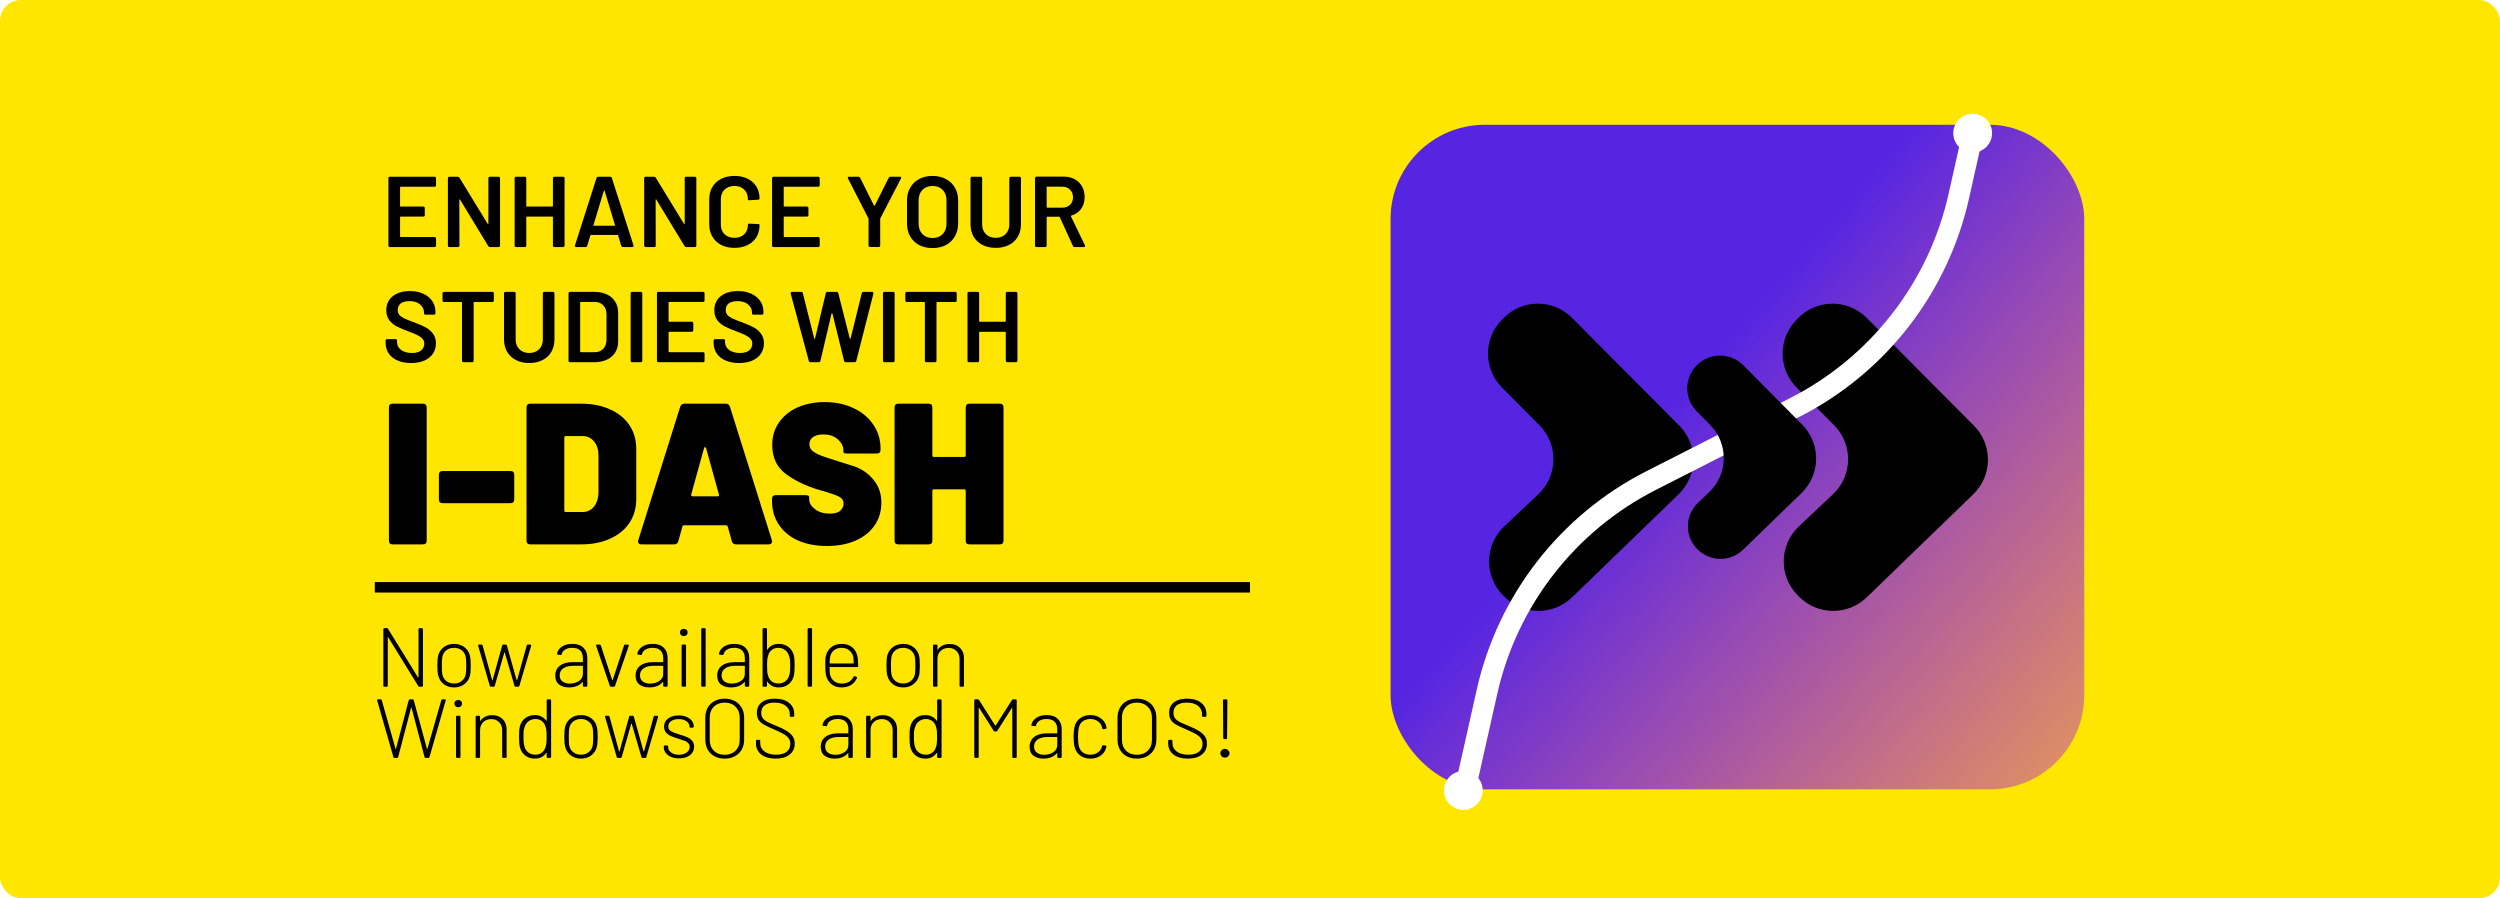 <svg width="1194" height="429" viewBox="0 0 1194 429" fill="none" xmlns="http://www.w3.org/2000/svg">
<rect width="1194" height="429" rx="10" fill="#FFE600"/>
<line x1="179" y1="280.5" x2="597" y2="280.5" stroke="black" stroke-width="5"/>
<path d="M183.56 328C183.427 328 183.307 327.96 183.2 327.88C183.12 327.773 183.08 327.653 183.08 327.52V300.48C183.08 300.347 183.12 300.24 183.2 300.16C183.307 300.053 183.427 300 183.56 300H184.76C185.027 300 185.213 300.107 185.32 300.32L199.68 323.6C199.707 323.68 199.747 323.72 199.8 323.72C199.853 323.693 199.88 323.64 199.88 323.56V300.48C199.88 300.347 199.92 300.24 200 300.16C200.107 300.053 200.227 300 200.36 300H201.52C201.653 300 201.76 300.053 201.84 300.16C201.947 300.24 202 300.347 202 300.48V327.52C202 327.653 201.947 327.773 201.84 327.88C201.76 327.96 201.653 328 201.52 328H200.32C200.053 328 199.867 327.893 199.76 327.68L185.4 304.36C185.373 304.28 185.333 304.253 185.28 304.28C185.227 304.28 185.2 304.32 185.2 304.4V327.52C185.2 327.653 185.147 327.773 185.04 327.88C184.96 327.96 184.853 328 184.72 328H183.56ZM216.87 328.32C214.977 328.32 213.364 327.827 212.03 326.84C210.724 325.853 209.83 324.533 209.35 322.88C209.03 321.813 208.87 320.147 208.87 317.88C208.87 315.747 209.017 314.093 209.31 312.92C209.79 311.267 210.697 309.96 212.03 309C213.364 308.013 214.977 307.52 216.87 307.52C218.737 307.52 220.337 308.013 221.67 309C223.03 309.987 223.937 311.293 224.39 312.92C224.684 313.987 224.83 315.64 224.83 317.88C224.83 320.147 224.684 321.813 224.39 322.88C223.937 324.533 223.03 325.853 221.67 326.84C220.337 327.827 218.737 328.32 216.87 328.32ZM216.87 326.44C218.284 326.44 219.484 326.053 220.47 325.28C221.484 324.507 222.137 323.467 222.43 322.16C222.59 321.413 222.67 320 222.67 317.92C222.67 315.787 222.59 314.373 222.43 313.68C222.137 312.373 221.484 311.333 220.47 310.56C219.484 309.787 218.27 309.4 216.83 309.4C215.39 309.4 214.177 309.787 213.19 310.56C212.204 311.333 211.564 312.373 211.27 313.68C211.11 314.373 211.03 315.787 211.03 317.92C211.03 320.053 211.11 321.467 211.27 322.16C211.564 323.467 212.204 324.507 213.19 325.28C214.177 326.053 215.404 326.44 216.87 326.44ZM234.49 328C234.196 328 234.01 327.867 233.93 327.6L228.37 308.4L228.33 308.24C228.33 307.973 228.476 307.84 228.77 307.84H229.93C230.223 307.84 230.41 307.973 230.49 308.24L235.05 324.88C235.076 324.933 235.103 324.96 235.13 324.96C235.183 324.96 235.223 324.933 235.25 324.88L239.85 308.24C239.93 307.973 240.116 307.84 240.41 307.84H241.53C241.823 307.84 242.01 307.973 242.09 308.24L246.73 324.84C246.756 324.893 246.796 324.92 246.85 324.92C246.903 324.92 246.943 324.893 246.97 324.84L251.57 308.24C251.65 307.973 251.836 307.84 252.13 307.84L253.29 307.88C253.45 307.88 253.556 307.933 253.61 308.04C253.69 308.12 253.716 308.24 253.69 308.4L248.05 327.6C247.97 327.867 247.796 328 247.53 328H246.29C245.996 328 245.81 327.867 245.73 327.6L241.09 311.68C241.063 311.627 241.023 311.6 240.97 311.6C240.916 311.6 240.876 311.627 240.85 311.68L236.29 327.6C236.21 327.867 236.023 328 235.73 328H234.49ZM273.301 307.52C275.647 307.52 277.434 308.133 278.661 309.36C279.887 310.56 280.501 312.187 280.501 314.24V327.52C280.501 327.653 280.447 327.773 280.341 327.88C280.261 327.96 280.154 328 280.021 328H278.861C278.727 328 278.607 327.96 278.501 327.88C278.421 327.773 278.381 327.653 278.381 327.52V325.8C278.381 325.747 278.354 325.707 278.301 325.68C278.274 325.653 278.234 325.667 278.181 325.72C277.487 326.573 276.567 327.227 275.421 327.68C274.274 328.107 273.047 328.32 271.741 328.32C269.874 328.32 268.314 327.867 267.061 326.96C265.807 326.027 265.181 324.587 265.181 322.64C265.181 320.667 265.914 319.107 267.381 317.96C268.847 316.813 270.861 316.24 273.421 316.24H278.221C278.327 316.24 278.381 316.187 278.381 316.08V314.28C278.381 312.76 277.967 311.573 277.141 310.72C276.314 309.84 275.021 309.4 273.261 309.4C271.901 309.4 270.781 309.68 269.901 310.24C269.021 310.773 268.474 311.507 268.261 312.44C268.181 312.76 267.994 312.893 267.701 312.84L266.461 312.68C266.114 312.627 265.967 312.48 266.021 312.24C266.287 310.827 267.074 309.693 268.381 308.84C269.687 307.96 271.327 307.52 273.301 307.52ZM272.141 326.48C273.821 326.48 275.274 326.067 276.501 325.24C277.754 324.413 278.381 323.267 278.381 321.8V318.16C278.381 318.053 278.327 318 278.221 318H273.661C271.741 318 270.194 318.4 269.021 319.2C267.874 320 267.301 321.107 267.301 322.52C267.301 323.827 267.754 324.813 268.661 325.48C269.567 326.147 270.727 326.48 272.141 326.48ZM291.779 328C291.512 328 291.339 327.867 291.259 327.6L284.699 308.4C284.672 308.347 284.659 308.28 284.659 308.2C284.659 307.96 284.792 307.84 285.059 307.84H286.419C286.685 307.84 286.859 307.973 286.939 308.24L292.379 324.76C292.405 324.813 292.445 324.84 292.499 324.84C292.552 324.84 292.592 324.813 292.619 324.76L298.059 308.24C298.139 307.973 298.312 307.84 298.579 307.84L299.939 307.88C300.099 307.88 300.205 307.933 300.259 308.04C300.339 308.12 300.352 308.253 300.299 308.44L293.739 327.6C293.659 327.867 293.485 328 293.219 328H291.779ZM311.66 307.52C314.007 307.52 315.793 308.133 317.02 309.36C318.247 310.56 318.86 312.187 318.86 314.24V327.52C318.86 327.653 318.807 327.773 318.7 327.88C318.62 327.96 318.513 328 318.38 328H317.22C317.087 328 316.967 327.96 316.86 327.88C316.78 327.773 316.74 327.653 316.74 327.52V325.8C316.74 325.747 316.713 325.707 316.66 325.68C316.633 325.653 316.593 325.667 316.54 325.72C315.847 326.573 314.927 327.227 313.78 327.68C312.633 328.107 311.407 328.32 310.1 328.32C308.233 328.32 306.673 327.867 305.42 326.96C304.167 326.027 303.54 324.587 303.54 322.64C303.54 320.667 304.273 319.107 305.74 317.96C307.207 316.813 309.22 316.24 311.78 316.24H316.58C316.687 316.24 316.74 316.187 316.74 316.08V314.28C316.74 312.76 316.327 311.573 315.5 310.72C314.673 309.84 313.38 309.4 311.62 309.4C310.26 309.4 309.14 309.68 308.26 310.24C307.38 310.773 306.833 311.507 306.62 312.44C306.54 312.76 306.353 312.893 306.06 312.84L304.82 312.68C304.473 312.627 304.327 312.48 304.38 312.24C304.647 310.827 305.433 309.693 306.74 308.84C308.047 307.96 309.687 307.52 311.66 307.52ZM310.5 326.48C312.18 326.48 313.633 326.067 314.86 325.24C316.113 324.413 316.74 323.267 316.74 321.8V318.16C316.74 318.053 316.687 318 316.58 318H312.02C310.1 318 308.553 318.4 307.38 319.2C306.233 320 305.66 321.107 305.66 322.52C305.66 323.827 306.113 324.813 307.02 325.48C307.927 326.147 309.087 326.48 310.5 326.48ZM326.574 303.8C326.041 303.8 325.601 303.64 325.254 303.32C324.908 302.973 324.734 302.547 324.734 302.04C324.734 301.533 324.908 301.12 325.254 300.8C325.601 300.48 326.041 300.32 326.574 300.32C327.108 300.32 327.548 300.48 327.894 300.8C328.241 301.12 328.414 301.533 328.414 302.04C328.414 302.547 328.241 302.973 327.894 303.32C327.548 303.64 327.108 303.8 326.574 303.8ZM326.014 328C325.881 328 325.761 327.96 325.654 327.88C325.574 327.773 325.534 327.653 325.534 327.52V308.32C325.534 308.187 325.574 308.08 325.654 308C325.761 307.893 325.881 307.84 326.014 307.84H327.174C327.308 307.84 327.414 307.893 327.494 308C327.601 308.08 327.654 308.187 327.654 308.32V327.52C327.654 327.653 327.601 327.773 327.494 327.88C327.414 327.96 327.308 328 327.174 328H326.014ZM335.382 328C335.249 328 335.129 327.96 335.022 327.88C334.942 327.773 334.902 327.653 334.902 327.52V300.48C334.902 300.347 334.942 300.24 335.022 300.16C335.129 300.053 335.249 300 335.382 300H336.542C336.675 300 336.782 300.053 336.862 300.16C336.969 300.24 337.022 300.347 337.022 300.48V327.52C337.022 327.653 336.969 327.773 336.862 327.88C336.782 327.96 336.675 328 336.542 328H335.382ZM350.644 307.52C352.991 307.52 354.778 308.133 356.004 309.36C357.231 310.56 357.844 312.187 357.844 314.24V327.52C357.844 327.653 357.791 327.773 357.684 327.88C357.604 327.96 357.498 328 357.364 328H356.204C356.071 328 355.951 327.96 355.844 327.88C355.764 327.773 355.724 327.653 355.724 327.52V325.8C355.724 325.747 355.698 325.707 355.644 325.68C355.618 325.653 355.578 325.667 355.524 325.72C354.831 326.573 353.911 327.227 352.764 327.68C351.618 328.107 350.391 328.32 349.084 328.32C347.218 328.32 345.658 327.867 344.404 326.96C343.151 326.027 342.524 324.587 342.524 322.64C342.524 320.667 343.258 319.107 344.724 317.96C346.191 316.813 348.204 316.24 350.764 316.24H355.564C355.671 316.24 355.724 316.187 355.724 316.08V314.28C355.724 312.76 355.311 311.573 354.484 310.72C353.658 309.84 352.364 309.4 350.604 309.4C349.244 309.4 348.124 309.68 347.244 310.24C346.364 310.773 345.818 311.507 345.604 312.44C345.524 312.76 345.338 312.893 345.044 312.84L343.804 312.68C343.458 312.627 343.311 312.48 343.364 312.24C343.631 310.827 344.418 309.693 345.724 308.84C347.031 307.96 348.671 307.52 350.644 307.52ZM349.484 326.48C351.164 326.48 352.618 326.067 353.844 325.24C355.098 324.413 355.724 323.267 355.724 321.8V318.16C355.724 318.053 355.671 318 355.564 318H351.004C349.084 318 347.538 318.4 346.364 319.2C345.218 320 344.644 321.107 344.644 322.52C344.644 323.827 345.098 324.813 346.004 325.48C346.911 326.147 348.071 326.48 349.484 326.48ZM379.119 312.92C379.279 313.533 379.385 314.227 379.439 315C379.492 315.773 379.519 316.76 379.519 317.96C379.519 320.2 379.372 321.88 379.079 323C378.625 324.627 377.772 325.92 376.519 326.88C375.265 327.84 373.732 328.32 371.919 328.32C370.745 328.32 369.692 328.08 368.759 327.6C367.852 327.12 367.105 326.44 366.519 325.56C366.465 325.507 366.412 325.493 366.359 325.52C366.332 325.52 366.319 325.56 366.319 325.64V327.52C366.319 327.653 366.265 327.773 366.159 327.88C366.079 327.96 365.972 328 365.839 328H364.679C364.545 328 364.425 327.96 364.319 327.88C364.239 327.773 364.199 327.653 364.199 327.52V300.48C364.199 300.347 364.239 300.24 364.319 300.16C364.425 300.053 364.545 300 364.679 300H365.839C365.972 300 366.079 300.053 366.159 300.16C366.265 300.24 366.319 300.347 366.319 300.48V310.16C366.319 310.213 366.345 310.253 366.399 310.28C366.452 310.307 366.492 310.293 366.519 310.24C367.105 309.36 367.852 308.693 368.759 308.24C369.692 307.76 370.745 307.52 371.919 307.52C373.759 307.52 375.305 308.013 376.559 309C377.839 309.96 378.692 311.267 379.119 312.92ZM376.879 322.68C377.065 322.093 377.199 321.493 377.279 320.88C377.359 320.24 377.399 319.253 377.399 317.92C377.399 316.507 377.345 315.48 377.239 314.84C377.159 314.2 376.999 313.6 376.759 313.04C376.439 311.973 375.825 311.107 374.919 310.44C374.012 309.747 372.932 309.4 371.679 309.4C370.452 309.4 369.412 309.747 368.559 310.44C367.705 311.107 367.145 311.987 366.879 313.08C366.692 313.613 366.559 314.213 366.479 314.88C366.399 315.52 366.359 316.547 366.359 317.96C366.359 319.32 366.385 320.32 366.439 320.96C366.519 321.6 366.652 322.173 366.839 322.68C367.132 323.8 367.692 324.707 368.519 325.4C369.372 326.093 370.425 326.44 371.679 326.44C372.985 326.44 374.105 326.093 375.039 325.4C375.972 324.707 376.585 323.8 376.879 322.68ZM386.202 328C386.069 328 385.949 327.96 385.842 327.88C385.762 327.773 385.722 327.653 385.722 327.52V300.48C385.722 300.347 385.762 300.24 385.842 300.16C385.949 300.053 386.069 300 386.202 300H387.362C387.496 300 387.602 300.053 387.682 300.16C387.789 300.24 387.842 300.347 387.842 300.48V327.52C387.842 327.653 387.789 327.773 387.682 327.88C387.602 327.96 387.496 328 387.362 328H386.202ZM402.185 326.48C403.491 326.453 404.611 326.16 405.545 325.6C406.478 325.013 407.171 324.213 407.625 323.2C407.785 322.933 407.998 322.853 408.265 322.96L408.985 323.24C409.305 323.373 409.398 323.587 409.265 323.88C408.678 325.24 407.758 326.32 406.505 327.12C405.251 327.92 403.758 328.32 402.025 328.32C400.185 328.32 398.625 327.867 397.345 326.96C396.091 326.053 395.211 324.813 394.705 323.24C394.331 322.013 394.145 320.227 394.145 317.88C394.145 316.573 394.158 315.587 394.185 314.92C394.238 314.253 394.331 313.64 394.465 313.08C394.891 311.4 395.758 310.053 397.065 309.04C398.398 308.027 400.025 307.52 401.945 307.52C404.078 307.52 405.798 308.08 407.105 309.2C408.411 310.32 409.238 311.853 409.585 313.8C409.691 314.333 409.758 314.893 409.785 315.48C409.838 316.04 409.865 316.907 409.865 318.08C409.865 318.427 409.705 318.6 409.385 318.6H396.385C396.278 318.6 396.225 318.653 396.225 318.76C396.225 320.44 396.291 321.587 396.425 322.2C396.718 323.48 397.371 324.52 398.385 325.32C399.398 326.093 400.665 326.48 402.185 326.48ZM396.505 313.56C396.371 314.067 396.278 315.12 396.225 316.72C396.225 316.827 396.278 316.88 396.385 316.88H407.545C407.651 316.88 407.705 316.827 407.705 316.72C407.705 315.36 407.638 314.347 407.505 313.68C407.211 312.4 406.571 311.373 405.585 310.6C404.598 309.8 403.385 309.4 401.945 309.4C400.505 309.4 399.305 309.787 398.345 310.56C397.385 311.307 396.771 312.307 396.505 313.56ZM431.363 328.32C429.469 328.32 427.856 327.827 426.523 326.84C425.216 325.853 424.323 324.533 423.843 322.88C423.523 321.813 423.363 320.147 423.363 317.88C423.363 315.747 423.509 314.093 423.803 312.92C424.283 311.267 425.189 309.96 426.523 309C427.856 308.013 429.469 307.52 431.363 307.52C433.229 307.52 434.829 308.013 436.163 309C437.523 309.987 438.429 311.293 438.883 312.92C439.176 313.987 439.323 315.64 439.323 317.88C439.323 320.147 439.176 321.813 438.883 322.88C438.429 324.533 437.523 325.853 436.163 326.84C434.829 327.827 433.229 328.32 431.363 328.32ZM431.363 326.44C432.776 326.44 433.976 326.053 434.963 325.28C435.976 324.507 436.629 323.467 436.923 322.16C437.083 321.413 437.163 320 437.163 317.92C437.163 315.787 437.083 314.373 436.923 313.68C436.629 312.373 435.976 311.333 434.963 310.56C433.976 309.787 432.763 309.4 431.323 309.4C429.883 309.4 428.669 309.787 427.683 310.56C426.696 311.333 426.056 312.373 425.763 313.68C425.603 314.373 425.523 315.787 425.523 317.92C425.523 320.053 425.603 321.467 425.763 322.16C426.056 323.467 426.696 324.507 427.683 325.28C428.669 326.053 429.896 326.44 431.363 326.44ZM453.565 307.56C455.618 307.56 457.272 308.187 458.525 309.44C459.778 310.693 460.405 312.347 460.405 314.4V327.52C460.405 327.653 460.352 327.773 460.245 327.88C460.165 327.96 460.058 328 459.925 328H458.765C458.632 328 458.512 327.96 458.405 327.88C458.325 327.773 458.285 327.653 458.285 327.52V314.8C458.285 313.227 457.805 311.947 456.845 310.96C455.885 309.947 454.645 309.44 453.125 309.44C451.498 309.44 450.192 309.933 449.205 310.92C448.218 311.88 447.725 313.147 447.725 314.72V327.52C447.725 327.653 447.672 327.773 447.565 327.88C447.485 327.96 447.378 328 447.245 328H446.085C445.952 328 445.832 327.96 445.725 327.88C445.645 327.773 445.605 327.653 445.605 327.52V308.32C445.605 308.187 445.645 308.08 445.725 308C445.832 307.893 445.952 307.84 446.085 307.84H447.245C447.378 307.84 447.485 307.893 447.565 308C447.672 308.08 447.725 308.187 447.725 308.32V310.2C447.725 310.28 447.738 310.333 447.765 310.36C447.818 310.36 447.858 310.333 447.885 310.28C448.472 309.4 449.245 308.733 450.205 308.28C451.192 307.8 452.312 307.56 453.565 307.56ZM188.44 362C188.147 362 187.96 361.867 187.88 361.6L180.12 334.52L180.08 334.36C180.08 334.12 180.227 334 180.52 334H181.76C182.053 334 182.24 334.133 182.32 334.4L188.92 357.64C188.947 357.693 188.973 357.72 189 357.72C189.053 357.72 189.093 357.693 189.12 357.64L195.2 334.4C195.28 334.133 195.467 334 195.76 334H197.04C197.333 334 197.52 334.133 197.6 334.4L203.92 357.64C203.947 357.693 203.973 357.72 204 357.72C204.053 357.72 204.093 357.693 204.12 357.64L210.76 334.4C210.84 334.133 211.027 334 211.32 334H212.48C212.827 334 212.96 334.173 212.88 334.52L205.12 361.6C205.04 361.867 204.853 362 204.56 362H203.32C203.027 362 202.84 361.867 202.76 361.6L196.52 337.92C196.493 337.867 196.467 337.84 196.44 337.84C196.413 337.84 196.387 337.867 196.36 337.92L190.16 361.6C190.08 361.867 189.893 362 189.6 362H188.44ZM218.84 337.8C218.307 337.8 217.867 337.64 217.52 337.32C217.173 336.973 217 336.547 217 336.04C217 335.533 217.173 335.12 217.52 334.8C217.867 334.48 218.307 334.32 218.84 334.32C219.373 334.32 219.813 334.48 220.16 334.8C220.507 335.12 220.68 335.533 220.68 336.04C220.68 336.547 220.507 336.973 220.16 337.32C219.813 337.64 219.373 337.8 218.84 337.8ZM218.28 362C218.147 362 218.027 361.96 217.92 361.88C217.84 361.773 217.8 361.653 217.8 361.52V342.32C217.8 342.187 217.84 342.08 217.92 342C218.027 341.893 218.147 341.84 218.28 341.84H219.44C219.573 341.84 219.68 341.893 219.76 342C219.867 342.08 219.92 342.187 219.92 342.32V361.52C219.92 361.653 219.867 361.773 219.76 361.88C219.68 361.96 219.573 362 219.44 362H218.28ZM235.128 341.56C237.181 341.56 238.834 342.187 240.088 343.44C241.341 344.693 241.968 346.347 241.968 348.4V361.52C241.968 361.653 241.914 361.773 241.808 361.88C241.728 361.96 241.621 362 241.488 362H240.328C240.194 362 240.074 361.96 239.968 361.88C239.888 361.773 239.848 361.653 239.848 361.52V348.8C239.848 347.227 239.368 345.947 238.408 344.96C237.448 343.947 236.208 343.44 234.688 343.44C233.061 343.44 231.754 343.933 230.768 344.92C229.781 345.88 229.288 347.147 229.288 348.72V361.52C229.288 361.653 229.234 361.773 229.128 361.88C229.048 361.96 228.941 362 228.808 362H227.648C227.514 362 227.394 361.96 227.288 361.88C227.208 361.773 227.168 361.653 227.168 361.52V342.32C227.168 342.187 227.208 342.08 227.288 342C227.394 341.893 227.514 341.84 227.648 341.84H228.808C228.941 341.84 229.048 341.893 229.128 342C229.234 342.08 229.288 342.187 229.288 342.32V344.2C229.288 344.28 229.301 344.333 229.328 344.36C229.381 344.36 229.421 344.333 229.448 344.28C230.034 343.4 230.808 342.733 231.768 342.28C232.754 341.8 233.874 341.56 235.128 341.56ZM261.092 334.48C261.092 334.347 261.132 334.24 261.212 334.16C261.319 334.053 261.439 334 261.572 334H262.732C262.865 334 262.972 334.053 263.052 334.16C263.159 334.24 263.212 334.347 263.212 334.48V361.52C263.212 361.653 263.159 361.773 263.052 361.88C262.972 361.96 262.865 362 262.732 362H261.572C261.439 362 261.319 361.96 261.212 361.88C261.132 361.773 261.092 361.653 261.092 361.52V359.64C261.092 359.56 261.065 359.52 261.012 359.52C260.985 359.493 260.945 359.507 260.892 359.56C260.305 360.44 259.545 361.12 258.612 361.6C257.705 362.08 256.665 362.32 255.492 362.32C253.679 362.32 252.145 361.84 250.892 360.88C249.639 359.92 248.785 358.627 248.332 357C248.039 355.88 247.892 354.2 247.892 351.96C247.892 350.76 247.919 349.773 247.972 349C248.025 348.227 248.132 347.533 248.292 346.92C248.719 345.267 249.559 343.96 250.812 343C252.092 342.013 253.652 341.52 255.492 341.52C256.665 341.52 257.705 341.76 258.612 342.24C259.545 342.693 260.305 343.36 260.892 344.24C260.919 344.293 260.959 344.307 261.012 344.28C261.065 344.253 261.092 344.213 261.092 344.16V334.48ZM260.572 356.68C260.759 356.173 260.879 355.6 260.932 354.96C261.012 354.32 261.052 353.32 261.052 351.96C261.052 350.547 261.012 349.52 260.932 348.88C260.852 348.213 260.719 347.613 260.532 347.08C260.265 345.987 259.705 345.107 258.852 344.44C257.999 343.747 256.959 343.4 255.732 343.4C254.479 343.4 253.399 343.747 252.492 344.44C251.585 345.107 250.972 345.973 250.652 347.04C250.412 347.6 250.239 348.2 250.132 348.84C250.052 349.48 250.012 350.507 250.012 351.92C250.012 353.253 250.052 354.24 250.132 354.88C250.212 355.493 250.345 356.093 250.532 356.68C250.825 357.8 251.439 358.707 252.372 359.4C253.305 360.093 254.425 360.44 255.732 360.44C256.985 360.44 258.025 360.093 258.852 359.4C259.705 358.707 260.279 357.8 260.572 356.68ZM277.495 362.32C275.602 362.32 273.989 361.827 272.655 360.84C271.349 359.853 270.455 358.533 269.975 356.88C269.655 355.813 269.495 354.147 269.495 351.88C269.495 349.747 269.642 348.093 269.935 346.92C270.415 345.267 271.322 343.96 272.655 343C273.989 342.013 275.602 341.52 277.495 341.52C279.362 341.52 280.962 342.013 282.295 343C283.655 343.987 284.562 345.293 285.015 346.92C285.309 347.987 285.455 349.64 285.455 351.88C285.455 354.147 285.309 355.813 285.015 356.88C284.562 358.533 283.655 359.853 282.295 360.84C280.962 361.827 279.362 362.32 277.495 362.32ZM277.495 360.44C278.909 360.44 280.109 360.053 281.095 359.28C282.109 358.507 282.762 357.467 283.055 356.16C283.215 355.413 283.295 354 283.295 351.92C283.295 349.787 283.215 348.373 283.055 347.68C282.762 346.373 282.109 345.333 281.095 344.56C280.109 343.787 278.895 343.4 277.455 343.4C276.015 343.4 274.802 343.787 273.815 344.56C272.829 345.333 272.189 346.373 271.895 347.68C271.735 348.373 271.655 349.787 271.655 351.92C271.655 354.053 271.735 355.467 271.895 356.16C272.189 357.467 272.829 358.507 273.815 359.28C274.802 360.053 276.029 360.44 277.495 360.44ZM295.115 362C294.821 362 294.635 361.867 294.555 361.6L288.995 342.4L288.955 342.24C288.955 341.973 289.101 341.84 289.395 341.84H290.555C290.848 341.84 291.035 341.973 291.115 342.24L295.675 358.88C295.701 358.933 295.728 358.96 295.755 358.96C295.808 358.96 295.848 358.933 295.875 358.88L300.475 342.24C300.555 341.973 300.741 341.84 301.035 341.84H302.155C302.448 341.84 302.635 341.973 302.715 342.24L307.355 358.84C307.381 358.893 307.421 358.92 307.475 358.92C307.528 358.92 307.568 358.893 307.595 358.84L312.195 342.24C312.275 341.973 312.461 341.84 312.755 341.84L313.915 341.88C314.075 341.88 314.181 341.933 314.235 342.04C314.315 342.12 314.341 342.24 314.315 342.4L308.675 361.6C308.595 361.867 308.421 362 308.155 362H306.915C306.621 362 306.435 361.867 306.355 361.6L301.715 345.68C301.688 345.627 301.648 345.6 301.595 345.6C301.541 345.6 301.501 345.627 301.475 345.68L296.915 361.6C296.835 361.867 296.648 362 296.355 362H295.115ZM324.346 362.2C322.906 362.2 321.626 361.973 320.506 361.52C319.413 361.04 318.559 360.4 317.946 359.6C317.333 358.8 317.026 357.92 317.026 356.96V356.52C317.026 356.387 317.066 356.28 317.146 356.2C317.253 356.093 317.373 356.04 317.506 356.04H318.626C318.759 356.04 318.866 356.08 318.946 356.16C319.053 356.24 319.106 356.333 319.106 356.44V356.88C319.106 357.84 319.586 358.68 320.546 359.4C321.533 360.12 322.786 360.48 324.306 360.48C325.799 360.48 327.013 360.12 327.946 359.4C328.906 358.68 329.386 357.787 329.386 356.72C329.386 355.973 329.146 355.36 328.666 354.88C328.186 354.4 327.613 354.04 326.946 353.8C326.279 353.533 325.293 353.2 323.986 352.8C322.493 352.347 321.293 351.92 320.386 351.52C319.479 351.12 318.706 350.56 318.066 349.84C317.453 349.093 317.146 348.16 317.146 347.04C317.146 345.413 317.786 344.12 319.066 343.16C320.373 342.173 322.079 341.68 324.186 341.68C325.599 341.68 326.839 341.92 327.906 342.4C328.999 342.853 329.839 343.48 330.426 344.28C331.039 345.08 331.346 345.987 331.346 347V347.04C331.346 347.173 331.293 347.293 331.186 347.4C331.106 347.48 330.999 347.52 330.866 347.52H329.786C329.653 347.52 329.533 347.493 329.426 347.44C329.346 347.387 329.306 347.32 329.306 347.24V347C329.306 345.987 328.826 345.147 327.866 344.48C326.933 343.787 325.693 343.44 324.146 343.44C322.653 343.44 321.453 343.76 320.546 344.4C319.639 345.013 319.186 345.853 319.186 346.92C319.186 347.933 319.599 348.693 320.426 349.2C321.279 349.707 322.599 350.227 324.386 350.76C325.959 351.213 327.199 351.64 328.106 352.04C329.039 352.413 329.839 352.973 330.506 353.72C331.173 354.467 331.506 355.427 331.506 356.6C331.506 358.28 330.853 359.64 329.546 360.68C328.239 361.693 326.506 362.2 324.346 362.2ZM346.088 362.32C344.248 362.32 342.621 361.947 341.208 361.2C339.821 360.427 338.741 359.36 337.968 358C337.221 356.613 336.848 355.027 336.848 353.24V342.76C336.848 340.973 337.221 339.4 337.968 338.04C338.741 336.653 339.821 335.587 341.208 334.84C342.621 334.067 344.248 333.68 346.088 333.68C347.928 333.68 349.554 334.067 350.968 334.84C352.381 335.587 353.474 336.653 354.247 338.04C355.021 339.4 355.408 340.973 355.408 342.76V353.24C355.408 355.027 355.021 356.613 354.247 358C353.474 359.36 352.381 360.427 350.968 361.2C349.554 361.947 347.928 362.32 346.088 362.32ZM346.088 360.48C348.248 360.48 349.981 359.827 351.288 358.52C352.621 357.213 353.288 355.48 353.288 353.32V342.72C353.288 340.587 352.621 338.867 351.288 337.56C349.981 336.227 348.248 335.56 346.088 335.56C343.954 335.56 342.234 336.227 340.928 337.56C339.621 338.867 338.967 340.587 338.967 342.72V353.32C338.967 355.48 339.621 357.213 340.928 358.52C342.234 359.827 343.954 360.48 346.088 360.48ZM370.45 362.32C367.57 362.32 365.277 361.667 363.57 360.36C361.89 359.027 361.05 357.253 361.05 355.04V353.8C361.05 353.667 361.09 353.56 361.17 353.48C361.277 353.373 361.397 353.32 361.53 353.32H362.61C362.744 353.32 362.85 353.373 362.93 353.48C363.037 353.56 363.09 353.667 363.09 353.8V354.92C363.09 356.573 363.77 357.907 365.13 358.92C366.49 359.933 368.33 360.44 370.65 360.44C372.864 360.44 374.544 359.987 375.69 359.08C376.864 358.147 377.45 356.867 377.45 355.24C377.45 354.253 377.197 353.4 376.69 352.68C376.184 351.933 375.384 351.24 374.29 350.6C373.197 349.96 371.677 349.227 369.73 348.4C367.65 347.52 366.077 346.787 365.01 346.2C363.944 345.613 363.09 344.88 362.45 344C361.81 343.093 361.49 341.933 361.49 340.52C361.49 338.333 362.237 336.653 363.73 335.48C365.25 334.28 367.344 333.68 370.01 333.68C372.944 333.68 375.224 334.347 376.85 335.68C378.504 337.013 379.33 338.8 379.33 341.04V341.88C379.33 342.013 379.277 342.133 379.17 342.24C379.09 342.32 378.984 342.36 378.85 342.36H377.69C377.557 342.36 377.437 342.32 377.33 342.24C377.25 342.133 377.21 342.013 377.21 341.88V341.16C377.21 339.48 376.57 338.133 375.29 337.12C374.01 336.08 372.21 335.56 369.89 335.56C367.864 335.56 366.304 335.987 365.21 336.84C364.117 337.667 363.57 338.867 363.57 340.44C363.57 341.507 363.824 342.373 364.33 343.04C364.837 343.707 365.557 344.293 366.49 344.8C367.45 345.28 368.917 345.92 370.89 346.72C372.864 347.52 374.45 348.293 375.65 349.04C376.877 349.76 377.837 350.613 378.53 351.6C379.224 352.587 379.57 353.773 379.57 355.16C379.57 357.32 378.77 359.053 377.17 360.36C375.57 361.667 373.33 362.32 370.45 362.32ZM400.098 341.52C402.444 341.52 404.231 342.133 405.458 343.36C406.684 344.56 407.298 346.187 407.298 348.24V361.52C407.298 361.653 407.244 361.773 407.138 361.88C407.058 361.96 406.951 362 406.818 362H405.658C405.524 362 405.404 361.96 405.298 361.88C405.218 361.773 405.178 361.653 405.178 361.52V359.8C405.178 359.747 405.151 359.707 405.098 359.68C405.071 359.653 405.031 359.667 404.978 359.72C404.284 360.573 403.364 361.227 402.218 361.68C401.071 362.107 399.844 362.32 398.538 362.32C396.671 362.32 395.111 361.867 393.858 360.96C392.604 360.027 391.978 358.587 391.978 356.64C391.978 354.667 392.711 353.107 394.178 351.96C395.644 350.813 397.658 350.24 400.217 350.24H405.018C405.124 350.24 405.178 350.187 405.178 350.08V348.28C405.178 346.76 404.764 345.573 403.938 344.72C403.111 343.84 401.818 343.4 400.058 343.4C398.698 343.4 397.578 343.68 396.698 344.24C395.818 344.773 395.271 345.507 395.058 346.44C394.978 346.76 394.791 346.893 394.498 346.84L393.258 346.68C392.911 346.627 392.764 346.48 392.818 346.24C393.084 344.827 393.871 343.693 395.178 342.84C396.484 341.96 398.124 341.52 400.098 341.52ZM398.938 360.48C400.618 360.48 402.071 360.067 403.298 359.24C404.551 358.413 405.178 357.267 405.178 355.8V352.16C405.178 352.053 405.124 352 405.018 352H400.458C398.538 352 396.991 352.4 395.817 353.2C394.671 354 394.098 355.107 394.098 356.52C394.098 357.827 394.551 358.813 395.458 359.48C396.364 360.147 397.524 360.48 398.938 360.48ZM421.612 341.56C423.665 341.56 425.319 342.187 426.572 343.44C427.825 344.693 428.452 346.347 428.452 348.4V361.52C428.452 361.653 428.399 361.773 428.292 361.88C428.212 361.96 428.105 362 427.972 362H426.812C426.679 362 426.559 361.96 426.452 361.88C426.372 361.773 426.332 361.653 426.332 361.52V348.8C426.332 347.227 425.852 345.947 424.892 344.96C423.932 343.947 422.692 343.44 421.172 343.44C419.545 343.44 418.239 343.933 417.252 344.92C416.265 345.88 415.772 347.147 415.772 348.72V361.52C415.772 361.653 415.719 361.773 415.612 361.88C415.532 361.96 415.425 362 415.292 362H414.132C413.999 362 413.879 361.96 413.772 361.88C413.692 361.773 413.652 361.653 413.652 361.52V342.32C413.652 342.187 413.692 342.08 413.772 342C413.879 341.893 413.999 341.84 414.132 341.84H415.292C415.425 341.84 415.532 341.893 415.612 342C415.719 342.08 415.772 342.187 415.772 342.32V344.2C415.772 344.28 415.785 344.333 415.812 344.36C415.865 344.36 415.905 344.333 415.932 344.28C416.519 343.4 417.292 342.733 418.252 342.28C419.239 341.8 420.359 341.56 421.612 341.56ZM447.576 334.48C447.576 334.347 447.616 334.24 447.696 334.16C447.803 334.053 447.923 334 448.056 334H449.216C449.35 334 449.456 334.053 449.536 334.16C449.643 334.24 449.696 334.347 449.696 334.48V361.52C449.696 361.653 449.643 361.773 449.536 361.88C449.456 361.96 449.35 362 449.216 362H448.056C447.923 362 447.803 361.96 447.696 361.88C447.616 361.773 447.576 361.653 447.576 361.52V359.64C447.576 359.56 447.55 359.52 447.496 359.52C447.47 359.493 447.43 359.507 447.376 359.56C446.79 360.44 446.03 361.12 445.096 361.6C444.19 362.08 443.15 362.32 441.976 362.32C440.163 362.32 438.63 361.84 437.376 360.88C436.123 359.92 435.27 358.627 434.816 357C434.523 355.88 434.376 354.2 434.376 351.96C434.376 350.76 434.403 349.773 434.456 349C434.51 348.227 434.616 347.533 434.776 346.92C435.203 345.267 436.043 343.96 437.296 343C438.576 342.013 440.136 341.52 441.976 341.52C443.15 341.52 444.19 341.76 445.096 342.24C446.03 342.693 446.79 343.36 447.376 344.24C447.403 344.293 447.443 344.307 447.496 344.28C447.55 344.253 447.576 344.213 447.576 344.16V334.48ZM447.056 356.68C447.243 356.173 447.363 355.6 447.416 354.96C447.496 354.32 447.536 353.32 447.536 351.96C447.536 350.547 447.496 349.52 447.416 348.88C447.336 348.213 447.203 347.613 447.016 347.08C446.75 345.987 446.19 345.107 445.336 344.44C444.483 343.747 443.443 343.4 442.216 343.4C440.963 343.4 439.883 343.747 438.976 344.44C438.07 345.107 437.456 345.973 437.136 347.04C436.896 347.6 436.723 348.2 436.616 348.84C436.536 349.48 436.496 350.507 436.496 351.92C436.496 353.253 436.536 354.24 436.616 354.88C436.696 355.493 436.83 356.093 437.016 356.68C437.31 357.8 437.923 358.707 438.856 359.4C439.79 360.093 440.91 360.44 442.216 360.44C443.47 360.44 444.51 360.093 445.336 359.4C446.19 358.707 446.763 357.8 447.056 356.68ZM465.788 362C465.654 362 465.534 361.96 465.428 361.88C465.348 361.773 465.308 361.653 465.308 361.52V334.48C465.308 334.347 465.348 334.24 465.428 334.16C465.534 334.053 465.654 334 465.788 334H467.028C467.268 334 467.454 334.107 467.588 334.32L475.308 346.52C475.334 346.547 475.374 346.56 475.428 346.56C475.481 346.56 475.521 346.547 475.548 346.52L483.308 334.32C483.441 334.107 483.628 334 483.868 334H485.108C485.241 334 485.348 334.053 485.428 334.16C485.534 334.24 485.588 334.347 485.588 334.48V361.52C485.588 361.653 485.534 361.773 485.428 361.88C485.348 361.96 485.241 362 485.108 362H483.948C483.814 362 483.694 361.96 483.588 361.88C483.508 361.773 483.468 361.653 483.468 361.52V338.12C483.468 338.04 483.441 338 483.388 338C483.334 337.973 483.294 338 483.268 338.08L476.348 349.04C476.241 349.253 476.054 349.36 475.788 349.36H475.148C474.908 349.36 474.721 349.253 474.588 349.04L467.628 338.08C467.601 338 467.561 337.973 467.508 338C467.454 338 467.428 338.04 467.428 338.12V361.52C467.428 361.653 467.374 361.773 467.268 361.88C467.188 361.96 467.081 362 466.948 362H465.788ZM499.863 341.52C502.21 341.52 503.996 342.133 505.223 343.36C506.45 344.56 507.063 346.187 507.063 348.24V361.52C507.063 361.653 507.01 361.773 506.903 361.88C506.823 361.96 506.716 362 506.583 362H505.423C505.29 362 505.17 361.96 505.063 361.88C504.983 361.773 504.943 361.653 504.943 361.52V359.8C504.943 359.747 504.916 359.707 504.863 359.68C504.836 359.653 504.796 359.667 504.743 359.72C504.05 360.573 503.13 361.227 501.983 361.68C500.836 362.107 499.61 362.32 498.303 362.32C496.436 362.32 494.876 361.867 493.623 360.96C492.37 360.027 491.743 358.587 491.743 356.64C491.743 354.667 492.476 353.107 493.943 351.96C495.41 350.813 497.423 350.24 499.983 350.24H504.783C504.89 350.24 504.943 350.187 504.943 350.08V348.28C504.943 346.76 504.53 345.573 503.703 344.72C502.876 343.84 501.583 343.4 499.823 343.4C498.463 343.4 497.343 343.68 496.463 344.24C495.583 344.773 495.036 345.507 494.823 346.44C494.743 346.76 494.556 346.893 494.263 346.84L493.023 346.68C492.676 346.627 492.53 346.48 492.583 346.24C492.85 344.827 493.636 343.693 494.943 342.84C496.25 341.96 497.89 341.52 499.863 341.52ZM498.703 360.48C500.383 360.48 501.836 360.067 503.063 359.24C504.316 358.413 504.943 357.267 504.943 355.8V352.16C504.943 352.053 504.89 352 504.783 352H500.223C498.303 352 496.756 352.4 495.583 353.2C494.436 354 493.863 355.107 493.863 356.52C493.863 357.827 494.316 358.813 495.223 359.48C496.13 360.147 497.29 360.48 498.703 360.48ZM520.738 362.32C518.844 362.32 517.231 361.827 515.898 360.84C514.591 359.853 513.711 358.533 513.258 356.88C512.911 355.6 512.738 353.933 512.738 351.88C512.738 349.907 512.911 348.253 513.258 346.92C513.684 345.293 514.564 343.987 515.898 343C517.231 342.013 518.844 341.52 520.738 341.52C522.631 341.52 524.258 342 525.618 342.96C527.004 343.92 527.884 345.12 528.258 346.56C528.364 346.88 528.444 347.227 528.498 347.6V347.68C528.498 347.92 528.351 348.067 528.058 348.12L526.938 348.28H526.858C526.618 348.28 526.458 348.133 526.378 347.84C526.378 347.733 526.351 347.573 526.298 347.36C526.058 346.24 525.431 345.307 524.418 344.56C523.404 343.787 522.178 343.4 520.738 343.4C519.271 343.4 518.044 343.787 517.058 344.56C516.098 345.333 515.484 346.36 515.217 347.64C514.978 348.653 514.858 350.08 514.858 351.92C514.858 353.787 514.978 355.2 515.217 356.16C515.484 357.467 516.098 358.507 517.058 359.28C518.044 360.053 519.271 360.44 520.738 360.44C522.178 360.44 523.404 360.067 524.418 359.32C525.458 358.547 526.084 357.587 526.298 356.44L526.338 356.28C526.364 356.147 526.431 356.053 526.538 356C526.644 355.92 526.764 355.893 526.898 355.92L527.978 356.04C528.111 356.067 528.218 356.133 528.298 356.24C528.404 356.32 528.444 356.44 528.418 356.6L528.258 357.24C527.884 358.733 527.004 359.96 525.618 360.92C524.258 361.853 522.631 362.32 520.738 362.32ZM542.963 362.32C541.123 362.32 539.496 361.947 538.083 361.2C536.696 360.427 535.616 359.36 534.843 358C534.096 356.613 533.723 355.027 533.723 353.24V342.76C533.723 340.973 534.096 339.4 534.843 338.04C535.616 336.653 536.696 335.587 538.083 334.84C539.496 334.067 541.123 333.68 542.963 333.68C544.803 333.68 546.429 334.067 547.843 334.84C549.256 335.587 550.349 336.653 551.122 338.04C551.896 339.4 552.283 340.973 552.283 342.76V353.24C552.283 355.027 551.896 356.613 551.122 358C550.349 359.36 549.256 360.427 547.843 361.2C546.429 361.947 544.803 362.32 542.963 362.32ZM542.963 360.48C545.123 360.48 546.856 359.827 548.163 358.52C549.496 357.213 550.163 355.48 550.163 353.32V342.72C550.163 340.587 549.496 338.867 548.163 337.56C546.856 336.227 545.123 335.56 542.963 335.56C540.829 335.56 539.109 336.227 537.803 337.56C536.496 338.867 535.842 340.587 535.842 342.72V353.32C535.842 355.48 536.496 357.213 537.803 358.52C539.109 359.827 540.829 360.48 542.963 360.48ZM567.325 362.32C564.445 362.32 562.152 361.667 560.445 360.36C558.765 359.027 557.925 357.253 557.925 355.04V353.8C557.925 353.667 557.965 353.56 558.045 353.48C558.152 353.373 558.272 353.32 558.405 353.32H559.485C559.619 353.32 559.725 353.373 559.805 353.48C559.912 353.56 559.965 353.667 559.965 353.8V354.92C559.965 356.573 560.645 357.907 562.005 358.92C563.365 359.933 565.205 360.44 567.525 360.44C569.739 360.44 571.419 359.987 572.565 359.08C573.739 358.147 574.325 356.867 574.325 355.24C574.325 354.253 574.072 353.4 573.565 352.68C573.059 351.933 572.259 351.24 571.165 350.6C570.072 349.96 568.552 349.227 566.605 348.4C564.525 347.52 562.952 346.787 561.885 346.2C560.819 345.613 559.965 344.88 559.325 344C558.685 343.093 558.365 341.933 558.365 340.52C558.365 338.333 559.112 336.653 560.605 335.48C562.125 334.28 564.219 333.68 566.885 333.68C569.819 333.68 572.099 334.347 573.725 335.68C575.379 337.013 576.205 338.8 576.205 341.04V341.88C576.205 342.013 576.152 342.133 576.045 342.24C575.965 342.32 575.859 342.36 575.725 342.36H574.565C574.432 342.36 574.312 342.32 574.205 342.24C574.125 342.133 574.085 342.013 574.085 341.88V341.16C574.085 339.48 573.445 338.133 572.165 337.12C570.885 336.08 569.085 335.56 566.765 335.56C564.739 335.56 563.179 335.987 562.085 336.84C560.992 337.667 560.445 338.867 560.445 340.44C560.445 341.507 560.699 342.373 561.205 343.04C561.712 343.707 562.432 344.293 563.365 344.8C564.325 345.28 565.792 345.92 567.765 346.72C569.739 347.52 571.325 348.293 572.525 349.04C573.752 349.76 574.712 350.613 575.405 351.6C576.099 352.587 576.445 353.773 576.445 355.16C576.445 357.32 575.645 359.053 574.045 360.36C572.445 361.667 570.205 362.32 567.325 362.32ZM584.685 353C584.551 353 584.431 352.96 584.325 352.88C584.245 352.773 584.205 352.653 584.205 352.52L584.085 334.48C584.085 334.347 584.125 334.24 584.205 334.16C584.311 334.053 584.431 334 584.565 334H585.725C585.858 334 585.965 334.053 586.045 334.16C586.151 334.24 586.205 334.347 586.205 334.48L586.045 352.52C586.045 352.653 585.991 352.773 585.885 352.88C585.805 352.96 585.698 353 585.565 353H584.685ZM585.005 361.84C584.391 361.84 583.871 361.64 583.445 361.24C583.045 360.813 582.845 360.307 582.845 359.72C582.845 359.16 583.058 358.68 583.485 358.28C583.938 357.853 584.445 357.64 585.005 357.64C585.591 357.64 586.098 357.853 586.525 358.28C586.978 358.68 587.205 359.16 587.205 359.72C587.205 360.307 586.991 360.813 586.565 361.24C586.138 361.64 585.618 361.84 585.005 361.84Z" fill="black"/>
<rect x="664.139" y="59.596" width="331.297" height="317.397" rx="45" fill="url(#paint0_radial_23_420)"/>
<g filter="url(#filter0_d_23_420)">
<circle cx="942.151" cy="59.596" r="9.267" fill="white"/>
</g>
<g filter="url(#filter1_d_23_420)">
<circle cx="698.891" cy="373.518" r="9.267" fill="white"/>
</g>
<g filter="url(#filter2_d_23_420)">
<path d="M858.921 147.807C867.913 138.768 882.541 138.768 891.533 147.807L942.758 199.3C951.806 208.395 951.664 223.134 942.442 232.053L891.528 281.298C882.488 290.041 868.102 289.902 859.232 280.986L858.603 280.354C849.472 271.175 849.713 256.271 859.136 247.393L875.426 232.043C884.849 223.165 885.09 208.261 875.959 199.083L858.072 181.102C849.147 172.13 849.147 157.632 858.072 148.66L858.921 147.807Z" fill="black"/>
</g>
<g filter="url(#filter3_d_23_420)">
<path d="M718.193 147.807C727.185 138.768 741.813 138.768 750.805 147.807L802.03 199.3C811.078 208.395 810.936 223.134 801.715 232.053L750.8 281.298C741.76 290.041 727.374 289.902 718.505 280.986L717.875 280.354C708.744 271.175 708.985 256.271 718.408 247.393L734.698 232.043C744.121 223.165 744.362 208.261 735.232 199.083L717.344 181.102C708.419 172.13 708.419 157.632 717.344 148.66L718.193 147.807Z" fill="black"/>
</g>
<g filter="url(#filter4_d_23_420)">
<path d="M699.251 375.135L710.196 326.37C719.984 282.762 748.708 245.79 788.543 225.525L857.161 190.619C896.996 170.354 925.72 133.382 935.507 89.774L942.424 58.957" stroke="white" stroke-width="10"/>
</g>
<g filter="url(#filter5_d_23_420)">
<path d="M810.374 170.452C816.495 164.288 826.464 164.288 832.585 170.452L860.712 198.779C869.74 207.87 869.598 222.586 860.397 231.502L832.508 258.526C826.396 264.449 816.656 264.355 810.659 258.315V258.315C804.501 252.113 804.663 242.055 811.019 236.056L816.215 231.15C825.42 222.462 825.655 207.896 816.737 198.915L810.374 192.507C804.314 186.404 804.314 176.555 810.374 170.452V170.452Z" fill="black"/>
</g>
<path d="M208.256 88.432C208.256 88.944 208 89.2 207.488 89.2H191.36C191.168 89.2 191.072 89.296 191.072 89.488V98.368C191.072 98.56 191.168 98.656 191.36 98.656H202.112C202.624 98.656 202.88 98.912 202.88 99.424V102.688C202.88 103.2 202.624 103.456 202.112 103.456H191.36C191.168 103.456 191.072 103.552 191.072 103.744V112.912C191.072 113.104 191.168 113.2 191.36 113.2H207.488C208 113.2 208.256 113.456 208.256 113.968V117.232C208.256 117.744 208 118 207.488 118H186.272C185.76 118 185.504 117.744 185.504 117.232V85.168C185.504 84.656 185.76 84.4 186.272 84.4H207.488C208 84.4 208.256 84.656 208.256 85.168V88.432ZM214.678 118C214.166 118 213.91 117.744 213.91 117.232V85.168C213.91 84.656 214.166 84.4 214.678 84.4H218.518C218.966 84.4 219.286 84.576 219.478 84.928L232.918 106.912C232.982 107.04 233.046 107.088 233.11 107.056C233.206 107.024 233.254 106.944 233.254 106.816V85.168C233.254 84.656 233.51 84.4 234.022 84.4H238.054C238.566 84.4 238.822 84.656 238.822 85.168V117.232C238.822 117.744 238.566 118 238.054 118H234.118C233.67 118 233.35 117.824 233.158 117.472L219.718 95.344C219.654 95.216 219.574 95.168 219.478 95.2C219.414 95.232 219.382 95.312 219.382 95.44L219.43 117.232C219.43 117.744 219.174 118 218.662 118H214.678ZM264.073 85.168C264.073 84.656 264.329 84.4 264.841 84.4H268.873C269.385 84.4 269.641 84.656 269.641 85.168V117.232C269.641 117.744 269.385 118 268.873 118H264.841C264.329 118 264.073 117.744 264.073 117.232V103.744C264.073 103.552 263.977 103.456 263.785 103.456H251.641C251.449 103.456 251.353 103.552 251.353 103.744V117.232C251.353 117.744 251.097 118 250.585 118H246.553C246.041 118 245.785 117.744 245.785 117.232V85.168C245.785 84.656 246.041 84.4 246.553 84.4H250.585C251.097 84.4 251.353 84.656 251.353 85.168V98.368C251.353 98.56 251.449 98.656 251.641 98.656H263.785C263.977 98.656 264.073 98.56 264.073 98.368V85.168ZM297.559 118C297.111 118 296.823 117.792 296.695 117.376L295.207 112.432C295.175 112.272 295.063 112.192 294.871 112.192H282.295C282.103 112.192 281.991 112.272 281.959 112.432L280.471 117.376C280.343 117.792 280.055 118 279.607 118H275.239C274.983 118 274.791 117.92 274.663 117.76C274.567 117.6 274.551 117.392 274.615 117.136L284.887 85.024C285.015 84.608 285.303 84.4 285.751 84.4H291.367C291.815 84.4 292.103 84.608 292.231 85.024L302.551 117.136C302.583 117.2 302.599 117.296 302.599 117.424C302.599 117.808 302.375 118 301.927 118H297.559ZM283.447 107.488C283.415 107.712 283.495 107.824 283.687 107.824H293.479C293.671 107.824 293.751 107.712 293.719 107.488L288.775 91.168C288.743 91.04 288.679 90.976 288.583 90.976C288.519 90.976 288.455 91.04 288.391 91.168L283.447 107.488ZM308.428 118C307.916 118 307.66 117.744 307.66 117.232V85.168C307.66 84.656 307.916 84.4 308.428 84.4H312.268C312.716 84.4 313.036 84.576 313.228 84.928L326.668 106.912C326.732 107.04 326.796 107.088 326.86 107.056C326.956 107.024 327.004 106.944 327.004 106.816V85.168C327.004 84.656 327.26 84.4 327.772 84.4H331.804C332.316 84.4 332.572 84.656 332.572 85.168V117.232C332.572 117.744 332.316 118 331.804 118H327.868C327.42 118 327.1 117.824 326.908 117.472L313.468 95.344C313.404 95.216 313.324 95.168 313.228 95.2C313.164 95.232 313.132 95.312 313.132 95.44L313.18 117.232C313.18 117.744 312.924 118 312.412 118H308.428ZM350.767 118.384C348.367 118.384 346.255 117.92 344.431 116.992C342.607 116.032 341.199 114.704 340.207 113.008C339.215 111.312 338.719 109.344 338.719 107.104V95.248C338.719 93.008 339.215 91.04 340.207 89.344C341.199 87.648 342.607 86.336 344.431 85.408C346.255 84.48 348.367 84.016 350.767 84.016C353.135 84.016 355.231 84.464 357.055 85.36C358.879 86.256 360.287 87.52 361.279 89.152C362.271 90.784 362.767 92.672 362.767 94.816C362.767 95.136 362.527 95.328 362.047 95.392L357.967 95.632H357.775C357.391 95.632 357.199 95.552 357.199 95.392V95.104C357.199 93.216 356.607 91.696 355.423 90.544C354.271 89.392 352.719 88.816 350.767 88.816C348.815 88.816 347.247 89.392 346.063 90.544C344.879 91.696 344.287 93.216 344.287 95.104V107.344C344.287 109.2 344.879 110.704 346.063 111.856C347.247 113.008 348.815 113.584 350.767 113.584C352.719 113.584 354.271 113.024 355.423 111.904C356.607 110.752 357.199 109.232 357.199 107.344C357.199 107.184 357.263 107.056 357.391 106.96C357.551 106.832 357.743 106.784 357.967 106.816L361.999 107.008C362.511 107.072 362.767 107.152 362.767 107.248V107.488C362.767 109.664 362.271 111.584 361.279 113.248C360.287 114.88 358.879 116.144 357.055 117.04C355.231 117.936 353.135 118.384 350.767 118.384ZM391.49 88.432C391.49 88.944 391.234 89.2 390.722 89.2H374.594C374.402 89.2 374.306 89.296 374.306 89.488V98.368C374.306 98.56 374.402 98.656 374.594 98.656H385.346C385.858 98.656 386.114 98.912 386.114 99.424V102.688C386.114 103.2 385.858 103.456 385.346 103.456H374.594C374.402 103.456 374.306 103.552 374.306 103.744V112.912C374.306 113.104 374.402 113.2 374.594 113.2H390.722C391.234 113.2 391.49 113.456 391.49 113.968V117.232C391.49 117.744 391.234 118 390.722 118H369.506C368.994 118 368.738 117.744 368.738 117.232V85.168C368.738 84.656 368.994 84.4 369.506 84.4H390.722C391.234 84.4 391.49 84.656 391.49 85.168V88.432ZM415.586 117.952C415.074 117.952 414.818 117.696 414.818 117.184V104.56C414.818 104.464 414.786 104.352 414.722 104.224L405.026 85.312C404.93 85.152 404.882 85.008 404.882 84.88C404.882 84.56 405.106 84.4 405.554 84.4H409.922C410.338 84.4 410.642 84.592 410.834 84.976L417.41 98.176C417.474 98.272 417.538 98.32 417.602 98.32C417.698 98.32 417.762 98.272 417.794 98.176L424.418 84.976C424.61 84.592 424.914 84.4 425.33 84.4H429.746C430.194 84.4 430.418 84.56 430.418 84.88C430.418 85.008 430.37 85.152 430.274 85.312L420.482 104.224C420.418 104.416 420.386 104.528 420.386 104.56V117.184C420.386 117.696 420.13 117.952 419.618 117.952H415.586ZM445.364 118.48C442.964 118.48 440.836 118 438.98 117.04C437.124 116.048 435.684 114.656 434.66 112.864C433.668 111.072 433.172 109.008 433.172 106.672V95.728C433.172 93.424 433.684 91.392 434.708 89.632C435.732 87.84 437.156 86.464 438.98 85.504C440.836 84.512 442.964 84.016 445.364 84.016C447.796 84.016 449.924 84.512 451.748 85.504C453.604 86.464 455.044 87.84 456.068 89.632C457.092 91.392 457.604 93.424 457.604 95.728V106.672C457.604 109.008 457.092 111.072 456.068 112.864C455.044 114.656 453.604 116.048 451.748 117.04C449.924 118 447.796 118.48 445.364 118.48ZM445.364 113.68C447.38 113.68 448.996 113.056 450.212 111.808C451.428 110.56 452.036 108.912 452.036 106.864V95.68C452.036 93.6 451.428 91.936 450.212 90.688C448.996 89.44 447.38 88.816 445.364 88.816C443.38 88.816 441.78 89.44 440.564 90.688C439.348 91.936 438.74 93.6 438.74 95.68V106.864C438.74 108.912 439.348 110.56 440.564 111.808C441.78 113.056 443.38 113.68 445.364 113.68ZM475.561 118.384C473.193 118.384 471.097 117.92 469.273 116.992C467.449 116.064 466.025 114.752 465.001 113.056C464.009 111.328 463.513 109.344 463.513 107.104V85.168C463.513 84.656 463.769 84.4 464.281 84.4H468.313C468.825 84.4 469.081 84.656 469.081 85.168V107.2C469.081 109.088 469.673 110.624 470.857 111.808C472.041 112.992 473.609 113.584 475.561 113.584C477.513 113.584 479.081 112.992 480.265 111.808C481.449 110.624 482.041 109.088 482.041 107.2V85.168C482.041 84.656 482.297 84.4 482.809 84.4H486.841C487.353 84.4 487.609 84.656 487.609 85.168V107.104C487.609 109.344 487.113 111.328 486.121 113.056C485.129 114.752 483.721 116.064 481.897 116.992C480.073 117.92 477.961 118.384 475.561 118.384ZM513.325 118C512.877 118 512.573 117.808 512.413 117.424L506.125 103.696C506.093 103.568 505.981 103.504 505.789 103.504H500.173C499.981 103.504 499.885 103.6 499.885 103.792V117.232C499.885 117.744 499.629 118 499.117 118H495.085C494.573 118 494.317 117.744 494.317 117.232V85.12C494.317 84.608 494.573 84.352 495.085 84.352H508.093C510.045 84.352 511.773 84.768 513.277 85.6C514.781 86.4 515.949 87.552 516.781 89.056C517.613 90.528 518.029 92.224 518.029 94.144C518.029 96.352 517.453 98.24 516.301 99.808C515.181 101.344 513.629 102.4 511.645 102.976C511.549 103.008 511.485 103.072 511.453 103.168C511.421 103.232 511.437 103.296 511.501 103.36L518.125 117.088L518.221 117.472C518.221 117.824 517.997 118 517.549 118H513.325ZM500.173 89.152C499.981 89.152 499.885 89.248 499.885 89.44V98.896C499.885 99.088 499.981 99.184 500.173 99.184H507.325C508.861 99.184 510.093 98.736 511.021 97.84C511.981 96.912 512.461 95.712 512.461 94.24C512.461 92.736 511.981 91.52 511.021 90.592C510.093 89.632 508.861 89.152 507.325 89.152H500.173ZM196.304 173.384C193.872 173.384 191.728 172.984 189.872 172.184C188.048 171.384 186.64 170.264 185.648 168.824C184.656 167.352 184.16 165.656 184.16 163.736V162.728C184.16 162.216 184.416 161.96 184.928 161.96H188.864C189.376 161.96 189.632 162.2 189.632 162.68V163.448C189.632 164.92 190.272 166.152 191.552 167.144C192.864 168.104 194.592 168.584 196.736 168.584C198.688 168.584 200.16 168.168 201.152 167.336C202.144 166.504 202.64 165.432 202.64 164.12C202.64 163.224 202.368 162.472 201.824 161.864C201.28 161.224 200.496 160.648 199.472 160.136C198.48 159.624 196.976 158.984 194.96 158.216C192.688 157.384 190.848 156.6 189.44 155.864C188.032 155.128 186.848 154.136 185.888 152.888C184.96 151.608 184.496 150.024 184.496 148.136C184.496 145.32 185.52 143.096 187.568 141.464C189.616 139.832 192.352 139.016 195.776 139.016C198.176 139.016 200.288 139.432 202.112 140.264C203.968 141.096 205.408 142.264 206.432 143.768C207.456 145.24 207.968 146.952 207.968 148.904V149.528C207.968 150.04 207.712 150.296 207.2 150.296H203.264C203.04 150.296 202.848 150.248 202.688 150.152C202.56 150.024 202.496 149.88 202.496 149.72V149.192C202.496 147.688 201.872 146.424 200.624 145.4C199.408 144.344 197.712 143.816 195.536 143.816C193.776 143.816 192.4 144.184 191.408 144.92C190.448 145.656 189.968 146.696 189.968 148.04C189.968 149 190.224 149.784 190.736 150.392C191.248 151 192.016 151.56 193.04 152.072C194.064 152.552 195.648 153.176 197.792 153.944C200.064 154.808 201.872 155.592 203.216 156.296C204.592 157 205.76 157.992 206.72 159.272C207.712 160.52 208.208 162.088 208.208 163.976C208.208 165.832 207.728 167.48 206.768 168.92C205.808 170.328 204.432 171.432 202.64 172.232C200.848 173 198.736 173.384 196.304 173.384ZM235.095 139.4C235.607 139.4 235.863 139.656 235.863 140.168V143.48C235.863 143.992 235.607 144.248 235.095 144.248H226.503C226.311 144.248 226.215 144.344 226.215 144.536V172.232C226.215 172.744 225.959 173 225.447 173H221.415C220.903 173 220.647 172.744 220.647 172.232V144.536C220.647 144.344 220.551 144.248 220.359 144.248H212.103C211.591 144.248 211.335 143.992 211.335 143.48V140.168C211.335 139.656 211.591 139.4 212.103 139.4H235.095ZM252.764 173.384C250.396 173.384 248.3 172.92 246.476 171.992C244.652 171.064 243.228 169.752 242.204 168.056C241.212 166.328 240.716 164.344 240.716 162.104V140.168C240.716 139.656 240.972 139.4 241.484 139.4H245.516C246.028 139.4 246.284 139.656 246.284 140.168V162.2C246.284 164.088 246.876 165.624 248.06 166.808C249.244 167.992 250.812 168.584 252.764 168.584C254.716 168.584 256.284 167.992 257.468 166.808C258.652 165.624 259.244 164.088 259.244 162.2V140.168C259.244 139.656 259.5 139.4 260.012 139.4H264.044C264.556 139.4 264.812 139.656 264.812 140.168V162.104C264.812 164.344 264.316 166.328 263.324 168.056C262.332 169.752 260.924 171.064 259.1 171.992C257.276 172.92 255.164 173.384 252.764 173.384ZM272.288 173C271.776 173 271.52 172.744 271.52 172.232V140.168C271.52 139.656 271.776 139.4 272.288 139.4H283.808C286.08 139.4 288.08 139.8 289.808 140.6C291.536 141.4 292.864 142.552 293.792 144.056C294.752 145.528 295.232 147.256 295.232 149.24V163.16C295.232 165.144 294.752 166.888 293.792 168.392C292.864 169.864 291.536 171 289.808 171.8C288.08 172.6 286.08 173 283.808 173H272.288ZM277.088 167.912C277.088 168.104 277.184 168.2 277.376 168.2H284.048C285.744 168.2 287.088 167.672 288.08 166.616C289.104 165.528 289.632 164.088 289.664 162.296V150.152C289.664 148.328 289.152 146.888 288.128 145.832C287.104 144.744 285.728 144.2 284 144.2H277.376C277.184 144.2 277.088 144.296 277.088 144.488V167.912ZM301.96 173C301.448 173 301.192 172.744 301.192 172.232V140.168C301.192 139.656 301.448 139.4 301.96 139.4H305.992C306.504 139.4 306.76 139.656 306.76 140.168V172.232C306.76 172.744 306.504 173 305.992 173H301.96ZM336.506 143.432C336.506 143.944 336.25 144.2 335.738 144.2H319.61C319.418 144.2 319.322 144.296 319.322 144.488V153.368C319.322 153.56 319.418 153.656 319.61 153.656H330.362C330.874 153.656 331.13 153.912 331.13 154.424V157.688C331.13 158.2 330.874 158.456 330.362 158.456H319.61C319.418 158.456 319.322 158.552 319.322 158.744V167.912C319.322 168.104 319.418 168.2 319.61 168.2H335.738C336.25 168.2 336.506 168.456 336.506 168.968V172.232C336.506 172.744 336.25 173 335.738 173H314.522C314.01 173 313.754 172.744 313.754 172.232V140.168C313.754 139.656 314.01 139.4 314.522 139.4H335.738C336.25 139.4 336.506 139.656 336.506 140.168V143.432ZM352.96 173.384C350.528 173.384 348.384 172.984 346.528 172.184C344.704 171.384 343.296 170.264 342.304 168.824C341.312 167.352 340.816 165.656 340.816 163.736V162.728C340.816 162.216 341.072 161.96 341.584 161.96H345.52C346.032 161.96 346.288 162.2 346.288 162.68V163.448C346.288 164.92 346.928 166.152 348.208 167.144C349.52 168.104 351.248 168.584 353.392 168.584C355.344 168.584 356.816 168.168 357.808 167.336C358.8 166.504 359.296 165.432 359.296 164.12C359.296 163.224 359.024 162.472 358.48 161.864C357.936 161.224 357.152 160.648 356.128 160.136C355.136 159.624 353.632 158.984 351.616 158.216C349.344 157.384 347.504 156.6 346.096 155.864C344.688 155.128 343.504 154.136 342.544 152.888C341.616 151.608 341.152 150.024 341.152 148.136C341.152 145.32 342.176 143.096 344.224 141.464C346.272 139.832 349.008 139.016 352.432 139.016C354.832 139.016 356.944 139.432 358.768 140.264C360.624 141.096 362.064 142.264 363.088 143.768C364.112 145.24 364.624 146.952 364.624 148.904V149.528C364.624 150.04 364.368 150.296 363.856 150.296H359.92C359.696 150.296 359.504 150.248 359.344 150.152C359.216 150.024 359.152 149.88 359.152 149.72V149.192C359.152 147.688 358.528 146.424 357.28 145.4C356.064 144.344 354.368 143.816 352.192 143.816C350.432 143.816 349.056 144.184 348.064 144.92C347.104 145.656 346.624 146.696 346.624 148.04C346.624 149 346.88 149.784 347.392 150.392C347.904 151 348.672 151.56 349.696 152.072C350.72 152.552 352.304 153.176 354.448 153.944C356.72 154.808 358.528 155.592 359.872 156.296C361.248 157 362.416 157.992 363.376 159.272C364.368 160.52 364.864 162.088 364.864 163.976C364.864 165.832 364.384 167.48 363.424 168.92C362.464 170.328 361.088 171.432 359.296 172.232C357.504 173 355.392 173.384 352.96 173.384ZM387.138 173C386.658 173 386.37 172.776 386.274 172.328L377.634 140.264C377.602 140.2 377.586 140.12 377.586 140.024C377.586 139.832 377.65 139.688 377.778 139.592C377.906 139.464 378.082 139.4 378.306 139.4H382.626C383.074 139.4 383.346 139.624 383.442 140.072L388.866 161.672C388.898 161.8 388.962 161.864 389.058 161.864C389.154 161.864 389.218 161.8 389.25 161.672L394.386 140.072C394.482 139.624 394.754 139.4 395.202 139.4H399.522C400.002 139.4 400.29 139.624 400.386 140.072L405.858 161.672C405.89 161.8 405.954 161.864 406.05 161.864C406.146 161.864 406.21 161.8 406.242 161.672L411.57 140.072C411.666 139.624 411.938 139.4 412.386 139.4H416.514C416.77 139.4 416.946 139.48 417.042 139.64C417.17 139.8 417.202 140.008 417.138 140.264L408.978 172.328C408.882 172.776 408.594 173 408.114 173H403.938C403.49 173 403.218 172.776 403.122 172.328L397.554 149.72C397.522 149.592 397.458 149.528 397.362 149.528C397.266 149.528 397.202 149.592 397.17 149.72L391.842 172.328C391.746 172.776 391.474 173 391.026 173H387.138ZM422.475 173C421.963 173 421.707 172.744 421.707 172.232V140.168C421.707 139.656 421.963 139.4 422.475 139.4H426.507C427.019 139.4 427.275 139.656 427.275 140.168V172.232C427.275 172.744 427.019 173 426.507 173H422.475ZM456.158 139.4C456.67 139.4 456.926 139.656 456.926 140.168V143.48C456.926 143.992 456.67 144.248 456.158 144.248H447.566C447.374 144.248 447.278 144.344 447.278 144.536V172.232C447.278 172.744 447.022 173 446.51 173H442.478C441.966 173 441.71 172.744 441.71 172.232V144.536C441.71 144.344 441.614 144.248 441.422 144.248H433.166C432.654 144.248 432.398 143.992 432.398 143.48V140.168C432.398 139.656 432.654 139.4 433.166 139.4H456.158ZM480.355 140.168C480.355 139.656 480.611 139.4 481.123 139.4H485.155C485.667 139.4 485.923 139.656 485.923 140.168V172.232C485.923 172.744 485.667 173 485.155 173H481.123C480.611 173 480.355 172.744 480.355 172.232V158.744C480.355 158.552 480.259 158.456 480.067 158.456H467.923C467.731 158.456 467.635 158.552 467.635 158.744V172.232C467.635 172.744 467.379 173 466.867 173H462.835C462.323 173 462.067 172.744 462.067 172.232V140.168C462.067 139.656 462.323 139.4 462.835 139.4H466.867C467.379 139.4 467.635 139.656 467.635 140.168V153.368C467.635 153.56 467.731 153.656 467.923 153.656H480.067C480.259 153.656 480.355 153.56 480.355 153.368V140.168ZM187.568 260C186.352 260 185.744 259.392 185.744 258.176V194.624C185.744 193.408 186.352 192.8 187.568 192.8H201.968C203.184 192.8 203.792 193.408 203.792 194.624V258.176C203.792 259.392 203.184 260 201.968 260H187.568ZM211.436 240.32C210.22 240.32 209.612 239.712 209.612 238.496V226.784C209.612 225.568 210.22 224.96 211.436 224.96H243.788C245.004 224.96 245.612 225.568 245.612 226.784V238.496C245.612 239.712 245.004 240.32 243.788 240.32H211.436ZM253.287 260C252.071 260 251.463 259.392 251.463 258.176V194.624C251.463 193.408 252.071 192.8 253.287 192.8H277.575C282.759 192.8 287.335 193.696 291.303 195.488C295.335 197.28 298.439 199.808 300.615 203.072C302.791 206.336 303.879 210.112 303.879 214.4V238.4C303.879 242.688 302.791 246.464 300.615 249.728C298.439 252.992 295.335 255.52 291.303 257.312C287.335 259.104 282.759 260 277.575 260H253.287ZM269.511 243.776C269.511 244.288 269.767 244.544 270.279 244.544H278.247C280.423 244.544 282.215 243.712 283.623 242.048C285.031 240.32 285.767 238.08 285.831 235.328V217.472C285.831 214.72 285.127 212.512 283.719 210.848C282.311 209.12 280.455 208.256 278.151 208.256H270.279C269.767 208.256 269.511 208.512 269.511 209.024V243.776ZM351.525 260C350.437 260 349.765 259.488 349.509 258.464L347.589 251.552C347.461 251.104 347.173 250.88 346.725 250.88H326.757C326.309 250.88 326.021 251.104 325.893 251.552L323.973 258.464C323.717 259.488 323.045 260 321.957 260H306.405C305.765 260 305.285 259.808 304.965 259.424C304.709 259.04 304.677 258.528 304.869 257.888L324.837 194.336C325.157 193.312 325.829 192.8 326.853 192.8H346.629C347.653 192.8 348.325 193.312 348.645 194.336L368.613 257.888C368.677 258.08 368.709 258.304 368.709 258.56C368.709 259.52 368.165 260 367.077 260H351.525ZM330.117 236.384C330.117 236.832 330.341 237.056 330.789 237.056H342.693C342.949 237.056 343.141 236.992 343.269 236.864C343.397 236.672 343.429 236.448 343.365 236.192L337.221 214.016C337.157 213.696 336.997 213.536 336.741 213.536C336.549 213.536 336.389 213.696 336.261 214.016L330.117 236.192V236.384ZM394.923 260.768C389.739 260.768 385.163 259.904 381.195 258.176C377.227 256.384 374.155 253.856 371.979 250.592C369.803 247.328 368.715 243.552 368.715 239.264V238.304C368.715 237.088 369.323 236.48 370.539 236.48H384.651C385.867 236.48 386.475 236.8 386.475 237.44V238.496C386.475 240.224 387.403 241.792 389.259 243.2C391.115 244.608 393.451 245.312 396.267 245.312C398.635 245.312 400.331 244.832 401.355 243.872C402.379 242.848 402.891 241.728 402.891 240.512C402.891 239.104 402.251 238.048 400.971 237.344C399.691 236.64 397.355 235.776 393.963 234.752L391.179 233.984C384.843 232.064 379.531 229.504 375.243 226.304C370.955 223.104 368.811 218.464 368.811 212.384C368.811 208.352 369.899 204.8 372.075 201.728C374.251 198.592 377.227 196.192 381.003 194.528C384.843 192.864 389.131 192.032 393.867 192.032C398.859 192.032 403.371 192.96 407.403 194.816C411.499 196.672 414.699 199.296 417.003 202.688C419.371 206.08 420.555 209.952 420.555 214.304V214.784C420.555 216 419.947 216.608 418.731 216.608H404.619C403.403 216.608 402.795 216.352 402.795 215.84V215.072C402.795 213.152 401.931 211.424 400.203 209.888C398.475 208.288 396.139 207.488 393.195 207.488C391.147 207.488 389.515 207.904 388.299 208.736C387.147 209.568 386.571 210.72 386.571 212.192C386.571 213.344 386.987 214.336 387.819 215.168C388.715 215.936 390.059 216.704 391.851 217.472C393.643 218.176 396.395 219.104 400.107 220.256C400.619 220.448 402.859 221.152 406.827 222.368C410.859 223.52 414.219 225.664 416.907 228.8C419.595 231.872 420.939 235.616 420.939 240.032C420.939 244.192 419.851 247.84 417.675 250.976C415.499 254.112 412.427 256.544 408.459 258.272C404.555 259.936 400.043 260.768 394.923 260.768ZM461.228 194.624C461.228 193.408 461.836 192.8 463.052 192.8H477.452C478.668 192.8 479.276 193.408 479.276 194.624V258.176C479.276 259.392 478.668 260 477.452 260H463.052C461.836 260 461.228 259.392 461.228 258.176V234.464C461.228 233.952 460.972 233.696 460.46 233.696H446.06C445.548 233.696 445.292 233.952 445.292 234.464V258.176C445.292 259.392 444.684 260 443.468 260H429.068C427.852 260 427.244 259.392 427.244 258.176V194.624C427.244 193.408 427.852 192.8 429.068 192.8H443.468C444.684 192.8 445.292 193.408 445.292 194.624V217.472C445.292 217.984 445.548 218.24 446.06 218.24H460.46C460.972 218.24 461.228 217.984 461.228 217.472V194.624Z" fill="black"/>
<defs>
<filter id="filter0_d_23_420" x="928.884" y="50.329" width="26.534" height="26.534" filterUnits="userSpaceOnUse" color-interpolation-filters="sRGB">
<feFlood flood-opacity="0" result="BackgroundImageFix"/>
<feColorMatrix in="SourceAlpha" type="matrix" values="0 0 0 0 0 0 0 0 0 0 0 0 0 0 0 0 0 0 127 0" result="hardAlpha"/>
<feOffset dy="4"/>
<feGaussianBlur stdDeviation="2"/>
<feComposite in2="hardAlpha" operator="out"/>
<feColorMatrix type="matrix" values="0 0 0 0 0 0 0 0 0 0 0 0 0 0 0 0 0 0 0.25 0"/>
<feBlend mode="normal" in2="BackgroundImageFix" result="effect1_dropShadow_23_420"/>
<feBlend mode="normal" in="SourceGraphic" in2="effect1_dropShadow_23_420" result="shape"/>
</filter>
<filter id="filter1_d_23_420" x="685.624" y="364.251" width="26.534" height="26.534" filterUnits="userSpaceOnUse" color-interpolation-filters="sRGB">
<feFlood flood-opacity="0" result="BackgroundImageFix"/>
<feColorMatrix in="SourceAlpha" type="matrix" values="0 0 0 0 0 0 0 0 0 0 0 0 0 0 0 0 0 0 127 0" result="hardAlpha"/>
<feOffset dy="4"/>
<feGaussianBlur stdDeviation="2"/>
<feComposite in2="hardAlpha" operator="out"/>
<feColorMatrix type="matrix" values="0 0 0 0 0 0 0 0 0 0 0 0 0 0 0 0 0 0 0.25 0"/>
<feBlend mode="normal" in2="BackgroundImageFix" result="effect1_dropShadow_23_420"/>
<feBlend mode="normal" in="SourceGraphic" in2="effect1_dropShadow_23_420" result="shape"/>
</filter>
<filter id="filter2_d_23_420" x="847.378" y="141.028" width="106.074" height="154.738" filterUnits="userSpaceOnUse" color-interpolation-filters="sRGB">
<feFlood flood-opacity="0" result="BackgroundImageFix"/>
<feColorMatrix in="SourceAlpha" type="matrix" values="0 0 0 0 0 0 0 0 0 0 0 0 0 0 0 0 0 0 127 0" result="hardAlpha"/>
<feOffset dy="4"/>
<feGaussianBlur stdDeviation="2"/>
<feComposite in2="hardAlpha" operator="out"/>
<feColorMatrix type="matrix" values="0 0 0 0 0 0 0 0 0 0 0 0 0 0 0 0 0 0 0.25 0"/>
<feBlend mode="normal" in2="BackgroundImageFix" result="effect1_dropShadow_23_420"/>
<feBlend mode="normal" in="SourceGraphic" in2="effect1_dropShadow_23_420" result="shape"/>
</filter>
<filter id="filter3_d_23_420" x="706.65" y="141.028" width="106.074" height="154.738" filterUnits="userSpaceOnUse" color-interpolation-filters="sRGB">
<feFlood flood-opacity="0" result="BackgroundImageFix"/>
<feColorMatrix in="SourceAlpha" type="matrix" values="0 0 0 0 0 0 0 0 0 0 0 0 0 0 0 0 0 0 127 0" result="hardAlpha"/>
<feOffset dy="4"/>
<feGaussianBlur stdDeviation="2"/>
<feComposite in2="hardAlpha" operator="out"/>
<feColorMatrix type="matrix" values="0 0 0 0 0 0 0 0 0 0 0 0 0 0 0 0 0 0 0.25 0"/>
<feBlend mode="normal" in2="BackgroundImageFix" result="effect1_dropShadow_23_420"/>
<feBlend mode="normal" in="SourceGraphic" in2="effect1_dropShadow_23_420" result="shape"/>
</filter>
<filter id="filter4_d_23_420" x="690.372" y="57.862" width="260.931" height="326.369" filterUnits="userSpaceOnUse" color-interpolation-filters="sRGB">
<feFlood flood-opacity="0" result="BackgroundImageFix"/>
<feColorMatrix in="SourceAlpha" type="matrix" values="0 0 0 0 0 0 0 0 0 0 0 0 0 0 0 0 0 0 127 0" result="hardAlpha"/>
<feOffset dy="4"/>
<feGaussianBlur stdDeviation="2"/>
<feComposite in2="hardAlpha" operator="out"/>
<feColorMatrix type="matrix" values="0 0 0 0 0 0 0 0 0 0 0 0 0 0 0 0 0 0 0.25 0"/>
<feBlend mode="normal" in2="BackgroundImageFix" result="effect1_dropShadow_23_420"/>
<feBlend mode="normal" in="SourceGraphic" in2="effect1_dropShadow_23_420" result="shape"/>
</filter>
<filter id="filter5_d_23_420" x="801.829" y="165.829" width="69.562" height="105.078" filterUnits="userSpaceOnUse" color-interpolation-filters="sRGB">
<feFlood flood-opacity="0" result="BackgroundImageFix"/>
<feColorMatrix in="SourceAlpha" type="matrix" values="0 0 0 0 0 0 0 0 0 0 0 0 0 0 0 0 0 0 127 0" result="hardAlpha"/>
<feOffset dy="4"/>
<feGaussianBlur stdDeviation="2"/>
<feComposite in2="hardAlpha" operator="out"/>
<feColorMatrix type="matrix" values="0 0 0 0 0 0 0 0 0 0 0 0 0 0 0 0 0 0 0.25 0"/>
<feBlend mode="normal" in2="BackgroundImageFix" result="effect1_dropShadow_23_420"/>
<feBlend mode="normal" in="SourceGraphic" in2="effect1_dropShadow_23_420" result="shape"/>
</filter>
<radialGradient id="paint0_radial_23_420" cx="0" cy="0" r="1" gradientUnits="userSpaceOnUse" gradientTransform="translate(645.605 38.745) rotate(41.267) scale(653.09 3832.32)">
<stop offset="0.331" stop-color="#5625E2"/>
<stop offset="1" stop-color="#EB00FF" stop-opacity="0"/>
</radialGradient>
</defs>
</svg>
